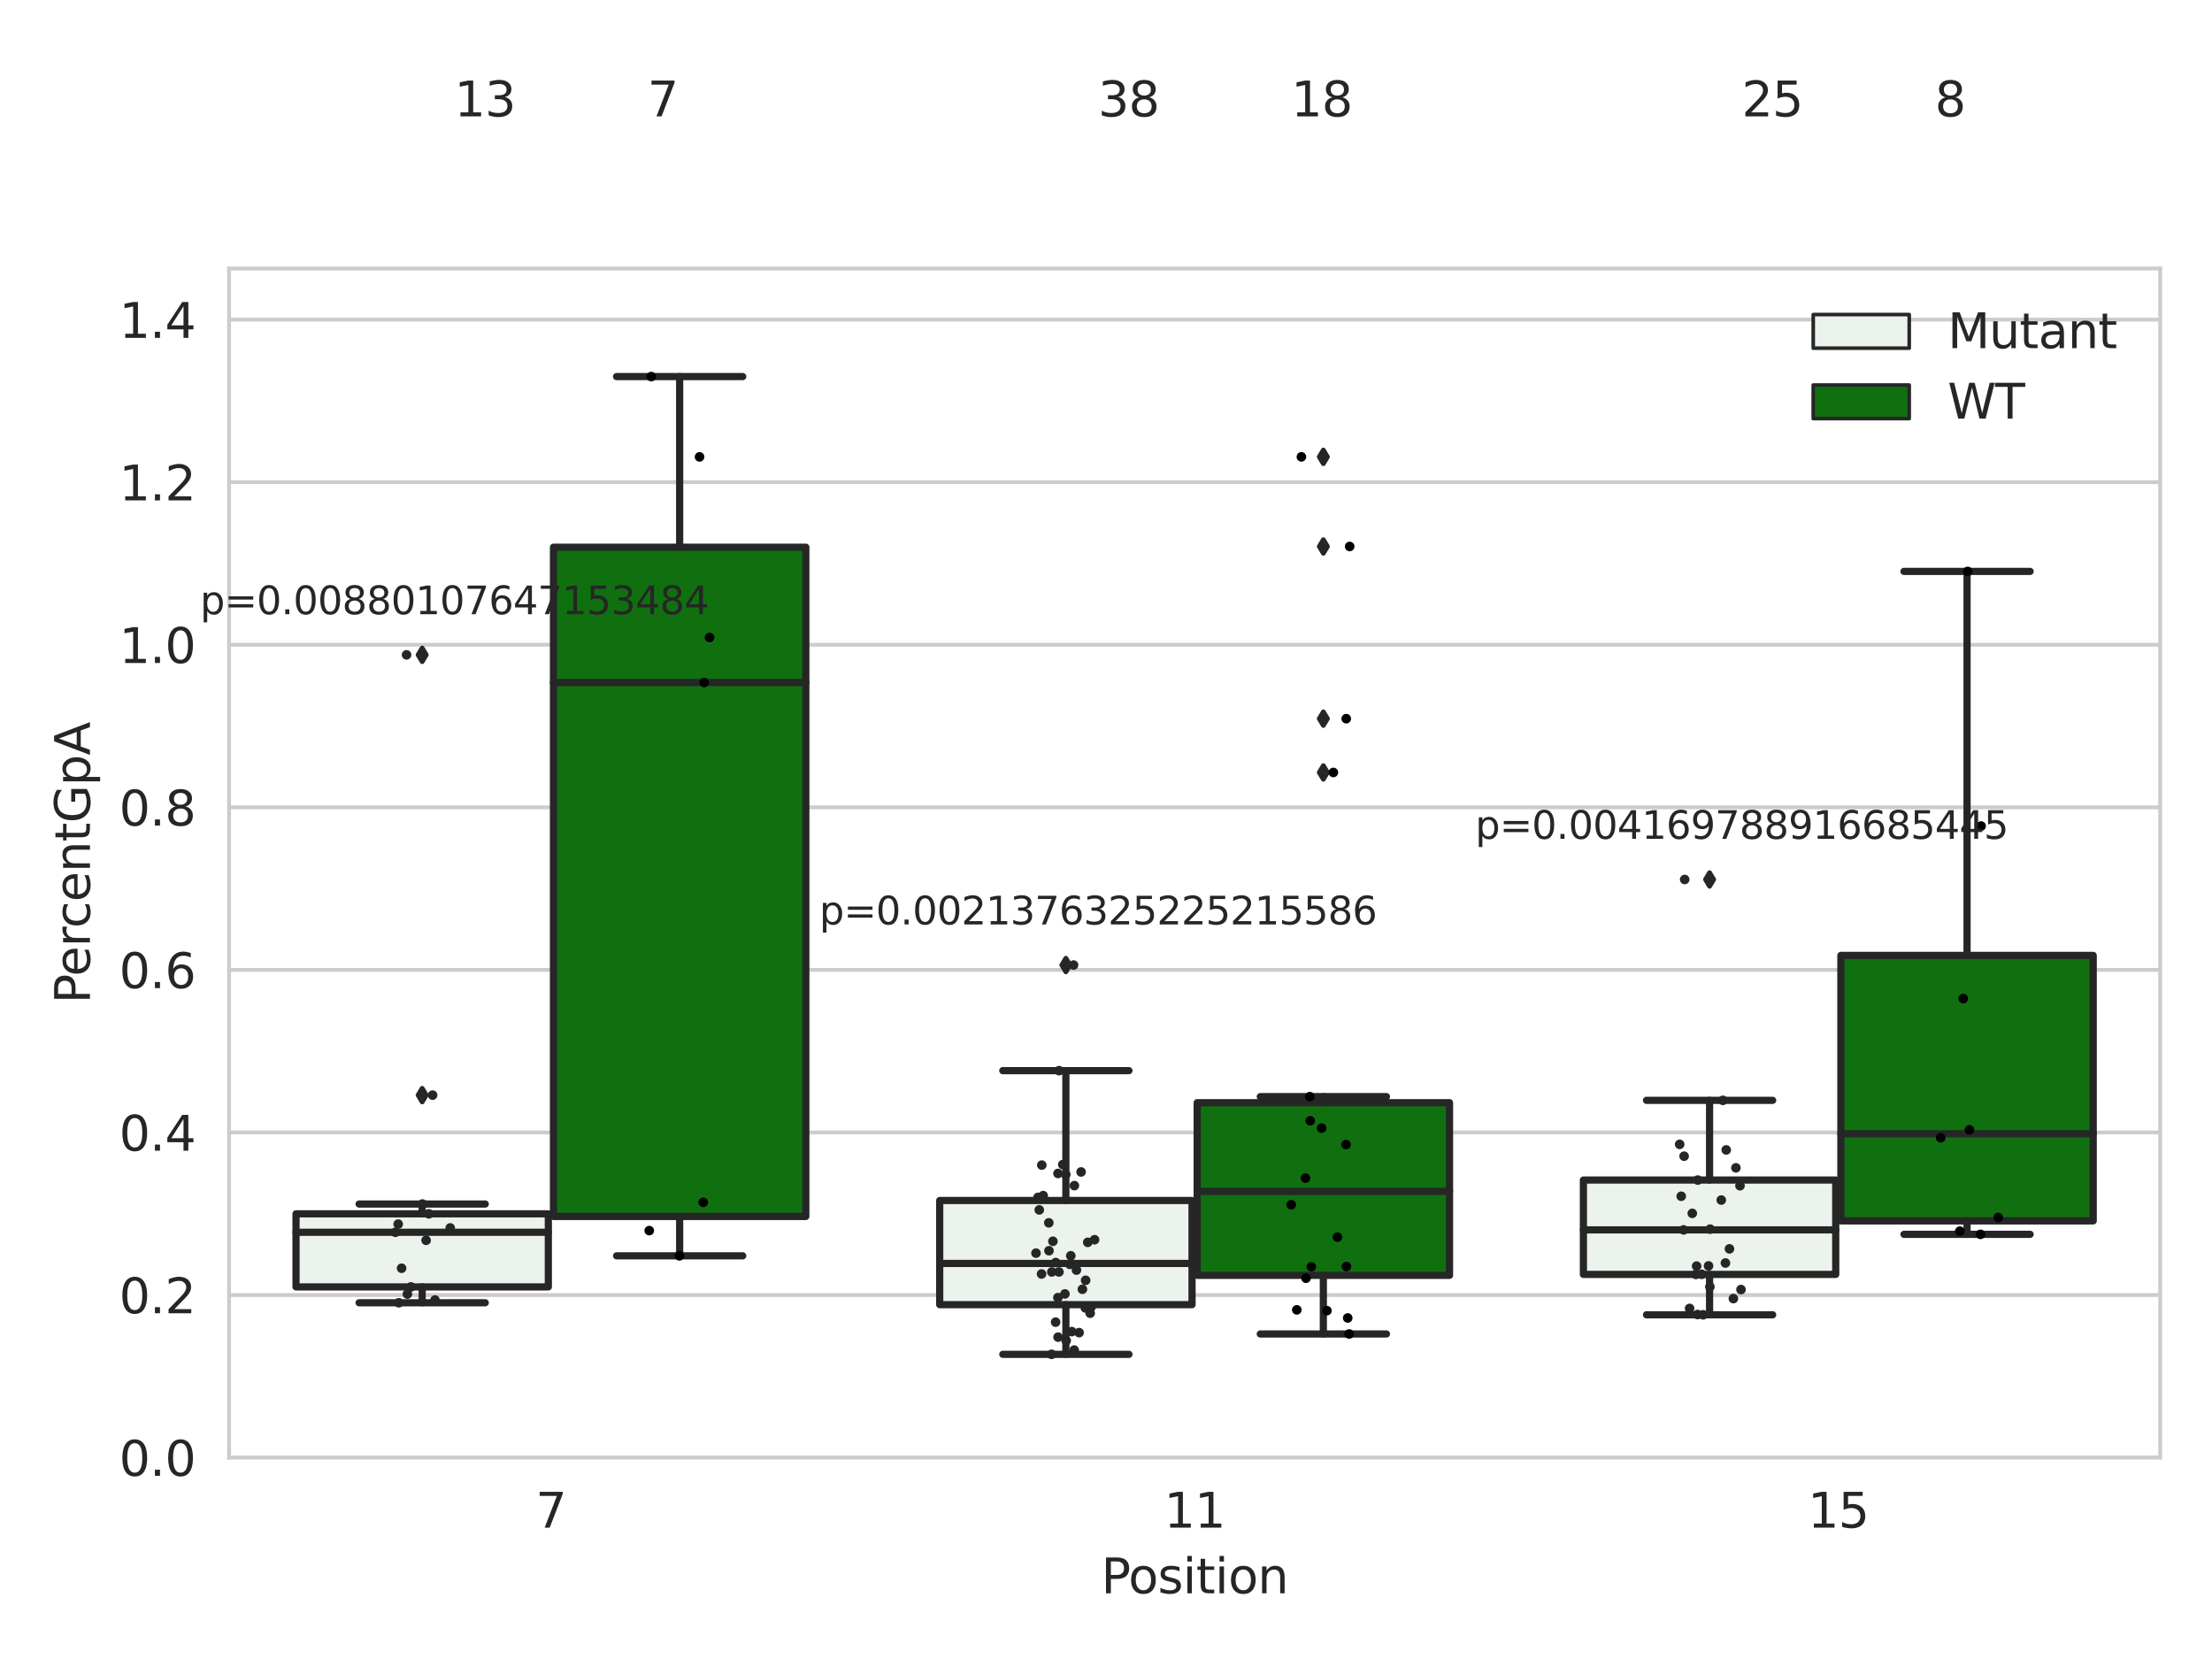 <?xml version="1.0" encoding="utf-8" standalone="no"?>
<!DOCTYPE svg PUBLIC "-//W3C//DTD SVG 1.1//EN"
  "http://www.w3.org/Graphics/SVG/1.1/DTD/svg11.dtd">
<svg xmlns:xlink="http://www.w3.org/1999/xlink" width="460.8pt" height="345.6pt" viewBox="0 0 460.8 345.6" xmlns="http://www.w3.org/2000/svg" version="1.1">
 <defs>
  <style type="text/css">*{stroke-linejoin: round; stroke-linecap: butt}</style>
 </defs>
 <g id="figure_1">
  <g id="patch_1">
   <path d="M 0 345.6 
L 460.8 345.6 
L 460.8 0 
L 0 0 
z
" style="fill: #ffffff"/>
  </g>
  <g id="axes_1">
   <g id="patch_2">
    <path d="M 47.72 303.64 
L 450 303.64 
L 450 55.93 
L 47.72 55.93 
z
" style="fill: #ffffff"/>
   </g>
   <g id="matplotlib.axis_1">
    <g id="xtick_1">
     <g id="text_1">
      <!-- 7 -->
      <g style="fill: #262626" transform="translate(111.585 318.238) scale(0.1 -0.1)">
       <defs>
        <path id="DejaVuSans-37" d="M 525 4666 
L 3525 4666 
L 3525 4397 
L 1831 0 
L 1172 0 
L 2766 4134 
L 525 4134 
L 525 4666 
z
" transform="scale(0.016)"/>
       </defs>
       <use xlink:href="#DejaVuSans-37"/>
      </g>
     </g>
    </g>
    <g id="xtick_2">
     <g id="text_2">
      <!-- 11 -->
      <g style="fill: #262626" transform="translate(242.498 318.238) scale(0.1 -0.1)">
       <defs>
        <path id="DejaVuSans-31" d="M 794 531 
L 1825 531 
L 1825 4091 
L 703 3866 
L 703 4441 
L 1819 4666 
L 2450 4666 
L 2450 531 
L 3481 531 
L 3481 0 
L 794 0 
L 794 531 
z
" transform="scale(0.016)"/>
       </defs>
       <use xlink:href="#DejaVuSans-31"/>
       <use xlink:href="#DejaVuSans-31" x="63.623"/>
      </g>
     </g>
    </g>
    <g id="xtick_3">
     <g id="text_3">
      <!-- 15 -->
      <g style="fill: #262626" transform="translate(376.591 318.238) scale(0.1 -0.1)">
       <defs>
        <path id="DejaVuSans-35" d="M 691 4666 
L 3169 4666 
L 3169 4134 
L 1269 4134 
L 1269 2991 
Q 1406 3038 1543 3061 
Q 1681 3084 1819 3084 
Q 2600 3084 3056 2656 
Q 3513 2228 3513 1497 
Q 3513 744 3044 326 
Q 2575 -91 1722 -91 
Q 1428 -91 1123 -41 
Q 819 9 494 109 
L 494 744 
Q 775 591 1075 516 
Q 1375 441 1709 441 
Q 2250 441 2565 725 
Q 2881 1009 2881 1497 
Q 2881 1984 2565 2268 
Q 2250 2553 1709 2553 
Q 1456 2553 1204 2497 
Q 953 2441 691 2322 
L 691 4666 
z
" transform="scale(0.016)"/>
       </defs>
       <use xlink:href="#DejaVuSans-31"/>
       <use xlink:href="#DejaVuSans-35" x="63.623"/>
      </g>
     </g>
    </g>
    <g id="text_4">
     <!-- Position -->
     <g style="fill: #262626" transform="translate(229.396 331.917) scale(0.1 -0.1)">
      <defs>
       <path id="DejaVuSans-50" d="M 1259 4147 
L 1259 2394 
L 2053 2394 
Q 2494 2394 2734 2622 
Q 2975 2850 2975 3272 
Q 2975 3691 2734 3919 
Q 2494 4147 2053 4147 
L 1259 4147 
z
M 628 4666 
L 2053 4666 
Q 2838 4666 3239 4311 
Q 3641 3956 3641 3272 
Q 3641 2581 3239 2228 
Q 2838 1875 2053 1875 
L 1259 1875 
L 1259 0 
L 628 0 
L 628 4666 
z
" transform="scale(0.016)"/>
       <path id="DejaVuSans-6f" d="M 1959 3097 
Q 1497 3097 1228 2736 
Q 959 2375 959 1747 
Q 959 1119 1226 758 
Q 1494 397 1959 397 
Q 2419 397 2687 759 
Q 2956 1122 2956 1747 
Q 2956 2369 2687 2733 
Q 2419 3097 1959 3097 
z
M 1959 3584 
Q 2709 3584 3137 3096 
Q 3566 2609 3566 1747 
Q 3566 888 3137 398 
Q 2709 -91 1959 -91 
Q 1206 -91 779 398 
Q 353 888 353 1747 
Q 353 2609 779 3096 
Q 1206 3584 1959 3584 
z
" transform="scale(0.016)"/>
       <path id="DejaVuSans-73" d="M 2834 3397 
L 2834 2853 
Q 2591 2978 2328 3040 
Q 2066 3103 1784 3103 
Q 1356 3103 1142 2972 
Q 928 2841 928 2578 
Q 928 2378 1081 2264 
Q 1234 2150 1697 2047 
L 1894 2003 
Q 2506 1872 2764 1633 
Q 3022 1394 3022 966 
Q 3022 478 2636 193 
Q 2250 -91 1575 -91 
Q 1294 -91 989 -36 
Q 684 19 347 128 
L 347 722 
Q 666 556 975 473 
Q 1284 391 1588 391 
Q 1994 391 2212 530 
Q 2431 669 2431 922 
Q 2431 1156 2273 1281 
Q 2116 1406 1581 1522 
L 1381 1569 
Q 847 1681 609 1914 
Q 372 2147 372 2553 
Q 372 3047 722 3315 
Q 1072 3584 1716 3584 
Q 2034 3584 2315 3537 
Q 2597 3491 2834 3397 
z
" transform="scale(0.016)"/>
       <path id="DejaVuSans-69" d="M 603 3500 
L 1178 3500 
L 1178 0 
L 603 0 
L 603 3500 
z
M 603 4863 
L 1178 4863 
L 1178 4134 
L 603 4134 
L 603 4863 
z
" transform="scale(0.016)"/>
       <path id="DejaVuSans-74" d="M 1172 4494 
L 1172 3500 
L 2356 3500 
L 2356 3053 
L 1172 3053 
L 1172 1153 
Q 1172 725 1289 603 
Q 1406 481 1766 481 
L 2356 481 
L 2356 0 
L 1766 0 
Q 1100 0 847 248 
Q 594 497 594 1153 
L 594 3053 
L 172 3053 
L 172 3500 
L 594 3500 
L 594 4494 
L 1172 4494 
z
" transform="scale(0.016)"/>
       <path id="DejaVuSans-6e" d="M 3513 2113 
L 3513 0 
L 2938 0 
L 2938 2094 
Q 2938 2591 2744 2837 
Q 2550 3084 2163 3084 
Q 1697 3084 1428 2787 
Q 1159 2491 1159 1978 
L 1159 0 
L 581 0 
L 581 3500 
L 1159 3500 
L 1159 2956 
Q 1366 3272 1645 3428 
Q 1925 3584 2291 3584 
Q 2894 3584 3203 3211 
Q 3513 2838 3513 2113 
z
" transform="scale(0.016)"/>
      </defs>
      <use xlink:href="#DejaVuSans-50"/>
      <use xlink:href="#DejaVuSans-6f" x="56.678"/>
      <use xlink:href="#DejaVuSans-73" x="117.859"/>
      <use xlink:href="#DejaVuSans-69" x="169.959"/>
      <use xlink:href="#DejaVuSans-74" x="197.742"/>
      <use xlink:href="#DejaVuSans-69" x="236.951"/>
      <use xlink:href="#DejaVuSans-6f" x="264.734"/>
      <use xlink:href="#DejaVuSans-6e" x="325.916"/>
     </g>
    </g>
   </g>
   <g id="matplotlib.axis_2">
    <g id="ytick_1">
     <g id="line2d_1">
      <path d="M 47.72 303.64 
L 450 303.64 
" clip-path="url(#p7c143e54d7)" style="fill: none; stroke: #cccccc; stroke-width: 0.8; stroke-linecap: round"/>
     </g>
     <g id="text_5">
      <!-- 0.0 -->
      <g style="fill: #262626" transform="translate(24.817 307.439) scale(0.1 -0.1)">
       <defs>
        <path id="DejaVuSans-30" d="M 2034 4250 
Q 1547 4250 1301 3770 
Q 1056 3291 1056 2328 
Q 1056 1369 1301 889 
Q 1547 409 2034 409 
Q 2525 409 2770 889 
Q 3016 1369 3016 2328 
Q 3016 3291 2770 3770 
Q 2525 4250 2034 4250 
z
M 2034 4750 
Q 2819 4750 3233 4129 
Q 3647 3509 3647 2328 
Q 3647 1150 3233 529 
Q 2819 -91 2034 -91 
Q 1250 -91 836 529 
Q 422 1150 422 2328 
Q 422 3509 836 4129 
Q 1250 4750 2034 4750 
z
" transform="scale(0.016)"/>
        <path id="DejaVuSans-2e" d="M 684 794 
L 1344 794 
L 1344 0 
L 684 0 
L 684 794 
z
" transform="scale(0.016)"/>
       </defs>
       <use xlink:href="#DejaVuSans-30"/>
       <use xlink:href="#DejaVuSans-2e" x="63.623"/>
       <use xlink:href="#DejaVuSans-30" x="95.41"/>
      </g>
     </g>
    </g>
    <g id="ytick_2">
     <g id="line2d_2">
      <path d="M 47.72 269.774 
L 450 269.774 
" clip-path="url(#p7c143e54d7)" style="fill: none; stroke: #cccccc; stroke-width: 0.8; stroke-linecap: round"/>
     </g>
     <g id="text_6">
      <!-- 0.2 -->
      <g style="fill: #262626" transform="translate(24.817 273.574) scale(0.1 -0.1)">
       <defs>
        <path id="DejaVuSans-32" d="M 1228 531 
L 3431 531 
L 3431 0 
L 469 0 
L 469 531 
Q 828 903 1448 1529 
Q 2069 2156 2228 2338 
Q 2531 2678 2651 2914 
Q 2772 3150 2772 3378 
Q 2772 3750 2511 3984 
Q 2250 4219 1831 4219 
Q 1534 4219 1204 4116 
Q 875 4013 500 3803 
L 500 4441 
Q 881 4594 1212 4672 
Q 1544 4750 1819 4750 
Q 2544 4750 2975 4387 
Q 3406 4025 3406 3419 
Q 3406 3131 3298 2873 
Q 3191 2616 2906 2266 
Q 2828 2175 2409 1742 
Q 1991 1309 1228 531 
z
" transform="scale(0.016)"/>
       </defs>
       <use xlink:href="#DejaVuSans-30"/>
       <use xlink:href="#DejaVuSans-2e" x="63.623"/>
       <use xlink:href="#DejaVuSans-32" x="95.41"/>
      </g>
     </g>
    </g>
    <g id="ytick_3">
     <g id="line2d_3">
      <path d="M 47.72 235.909 
L 450 235.909 
" clip-path="url(#p7c143e54d7)" style="fill: none; stroke: #cccccc; stroke-width: 0.8; stroke-linecap: round"/>
     </g>
     <g id="text_7">
      <!-- 0.4 -->
      <g style="fill: #262626" transform="translate(24.817 239.708) scale(0.1 -0.1)">
       <defs>
        <path id="DejaVuSans-34" d="M 2419 4116 
L 825 1625 
L 2419 1625 
L 2419 4116 
z
M 2253 4666 
L 3047 4666 
L 3047 1625 
L 3713 1625 
L 3713 1100 
L 3047 1100 
L 3047 0 
L 2419 0 
L 2419 1100 
L 313 1100 
L 313 1709 
L 2253 4666 
z
" transform="scale(0.016)"/>
       </defs>
       <use xlink:href="#DejaVuSans-30"/>
       <use xlink:href="#DejaVuSans-2e" x="63.623"/>
       <use xlink:href="#DejaVuSans-34" x="95.41"/>
      </g>
     </g>
    </g>
    <g id="ytick_4">
     <g id="line2d_4">
      <path d="M 47.72 202.043 
L 450 202.043 
" clip-path="url(#p7c143e54d7)" style="fill: none; stroke: #cccccc; stroke-width: 0.8; stroke-linecap: round"/>
     </g>
     <g id="text_8">
      <!-- 0.6 -->
      <g style="fill: #262626" transform="translate(24.817 205.842) scale(0.1 -0.1)">
       <defs>
        <path id="DejaVuSans-36" d="M 2113 2584 
Q 1688 2584 1439 2293 
Q 1191 2003 1191 1497 
Q 1191 994 1439 701 
Q 1688 409 2113 409 
Q 2538 409 2786 701 
Q 3034 994 3034 1497 
Q 3034 2003 2786 2293 
Q 2538 2584 2113 2584 
z
M 3366 4563 
L 3366 3988 
Q 3128 4100 2886 4159 
Q 2644 4219 2406 4219 
Q 1781 4219 1451 3797 
Q 1122 3375 1075 2522 
Q 1259 2794 1537 2939 
Q 1816 3084 2150 3084 
Q 2853 3084 3261 2657 
Q 3669 2231 3669 1497 
Q 3669 778 3244 343 
Q 2819 -91 2113 -91 
Q 1303 -91 875 529 
Q 447 1150 447 2328 
Q 447 3434 972 4092 
Q 1497 4750 2381 4750 
Q 2619 4750 2861 4703 
Q 3103 4656 3366 4563 
z
" transform="scale(0.016)"/>
       </defs>
       <use xlink:href="#DejaVuSans-30"/>
       <use xlink:href="#DejaVuSans-2e" x="63.623"/>
       <use xlink:href="#DejaVuSans-36" x="95.41"/>
      </g>
     </g>
    </g>
    <g id="ytick_5">
     <g id="line2d_5">
      <path d="M 47.72 168.177 
L 450 168.177 
" clip-path="url(#p7c143e54d7)" style="fill: none; stroke: #cccccc; stroke-width: 0.8; stroke-linecap: round"/>
     </g>
     <g id="text_9">
      <!-- 0.8 -->
      <g style="fill: #262626" transform="translate(24.817 171.977) scale(0.1 -0.1)">
       <defs>
        <path id="DejaVuSans-38" d="M 2034 2216 
Q 1584 2216 1326 1975 
Q 1069 1734 1069 1313 
Q 1069 891 1326 650 
Q 1584 409 2034 409 
Q 2484 409 2743 651 
Q 3003 894 3003 1313 
Q 3003 1734 2745 1975 
Q 2488 2216 2034 2216 
z
M 1403 2484 
Q 997 2584 770 2862 
Q 544 3141 544 3541 
Q 544 4100 942 4425 
Q 1341 4750 2034 4750 
Q 2731 4750 3128 4425 
Q 3525 4100 3525 3541 
Q 3525 3141 3298 2862 
Q 3072 2584 2669 2484 
Q 3125 2378 3379 2068 
Q 3634 1759 3634 1313 
Q 3634 634 3220 271 
Q 2806 -91 2034 -91 
Q 1263 -91 848 271 
Q 434 634 434 1313 
Q 434 1759 690 2068 
Q 947 2378 1403 2484 
z
M 1172 3481 
Q 1172 3119 1398 2916 
Q 1625 2713 2034 2713 
Q 2441 2713 2670 2916 
Q 2900 3119 2900 3481 
Q 2900 3844 2670 4047 
Q 2441 4250 2034 4250 
Q 1625 4250 1398 4047 
Q 1172 3844 1172 3481 
z
" transform="scale(0.016)"/>
       </defs>
       <use xlink:href="#DejaVuSans-30"/>
       <use xlink:href="#DejaVuSans-2e" x="63.623"/>
       <use xlink:href="#DejaVuSans-38" x="95.41"/>
      </g>
     </g>
    </g>
    <g id="ytick_6">
     <g id="line2d_6">
      <path d="M 47.72 134.312 
L 450 134.312 
" clip-path="url(#p7c143e54d7)" style="fill: none; stroke: #cccccc; stroke-width: 0.8; stroke-linecap: round"/>
     </g>
     <g id="text_10">
      <!-- 1.0 -->
      <g style="fill: #262626" transform="translate(24.817 138.111) scale(0.1 -0.1)">
       <use xlink:href="#DejaVuSans-31"/>
       <use xlink:href="#DejaVuSans-2e" x="63.623"/>
       <use xlink:href="#DejaVuSans-30" x="95.41"/>
      </g>
     </g>
    </g>
    <g id="ytick_7">
     <g id="line2d_7">
      <path d="M 47.72 100.446 
L 450 100.446 
" clip-path="url(#p7c143e54d7)" style="fill: none; stroke: #cccccc; stroke-width: 0.8; stroke-linecap: round"/>
     </g>
     <g id="text_11">
      <!-- 1.2 -->
      <g style="fill: #262626" transform="translate(24.817 104.245) scale(0.1 -0.1)">
       <use xlink:href="#DejaVuSans-31"/>
       <use xlink:href="#DejaVuSans-2e" x="63.623"/>
       <use xlink:href="#DejaVuSans-32" x="95.41"/>
      </g>
     </g>
    </g>
    <g id="ytick_8">
     <g id="line2d_8">
      <path d="M 47.72 66.58 
L 450 66.58 
" clip-path="url(#p7c143e54d7)" style="fill: none; stroke: #cccccc; stroke-width: 0.8; stroke-linecap: round"/>
     </g>
     <g id="text_12">
      <!-- 1.4 -->
      <g style="fill: #262626" transform="translate(24.817 70.38) scale(0.1 -0.1)">
       <use xlink:href="#DejaVuSans-31"/>
       <use xlink:href="#DejaVuSans-2e" x="63.623"/>
       <use xlink:href="#DejaVuSans-34" x="95.41"/>
      </g>
     </g>
    </g>
    <g id="text_13">
     <!-- PercentGpA -->
     <g style="fill: #262626" transform="translate(18.737 209.062) rotate(-90) scale(0.1 -0.1)">
      <defs>
       <path id="DejaVuSans-65" d="M 3597 1894 
L 3597 1613 
L 953 1613 
Q 991 1019 1311 708 
Q 1631 397 2203 397 
Q 2534 397 2845 478 
Q 3156 559 3463 722 
L 3463 178 
Q 3153 47 2828 -22 
Q 2503 -91 2169 -91 
Q 1331 -91 842 396 
Q 353 884 353 1716 
Q 353 2575 817 3079 
Q 1281 3584 2069 3584 
Q 2775 3584 3186 3129 
Q 3597 2675 3597 1894 
z
M 3022 2063 
Q 3016 2534 2758 2815 
Q 2500 3097 2075 3097 
Q 1594 3097 1305 2825 
Q 1016 2553 972 2059 
L 3022 2063 
z
" transform="scale(0.016)"/>
       <path id="DejaVuSans-72" d="M 2631 2963 
Q 2534 3019 2420 3045 
Q 2306 3072 2169 3072 
Q 1681 3072 1420 2755 
Q 1159 2438 1159 1844 
L 1159 0 
L 581 0 
L 581 3500 
L 1159 3500 
L 1159 2956 
Q 1341 3275 1631 3429 
Q 1922 3584 2338 3584 
Q 2397 3584 2469 3576 
Q 2541 3569 2628 3553 
L 2631 2963 
z
" transform="scale(0.016)"/>
       <path id="DejaVuSans-63" d="M 3122 3366 
L 3122 2828 
Q 2878 2963 2633 3030 
Q 2388 3097 2138 3097 
Q 1578 3097 1268 2742 
Q 959 2388 959 1747 
Q 959 1106 1268 751 
Q 1578 397 2138 397 
Q 2388 397 2633 464 
Q 2878 531 3122 666 
L 3122 134 
Q 2881 22 2623 -34 
Q 2366 -91 2075 -91 
Q 1284 -91 818 406 
Q 353 903 353 1747 
Q 353 2603 823 3093 
Q 1294 3584 2113 3584 
Q 2378 3584 2631 3529 
Q 2884 3475 3122 3366 
z
" transform="scale(0.016)"/>
       <path id="DejaVuSans-47" d="M 3809 666 
L 3809 1919 
L 2778 1919 
L 2778 2438 
L 4434 2438 
L 4434 434 
Q 4069 175 3628 42 
Q 3188 -91 2688 -91 
Q 1594 -91 976 548 
Q 359 1188 359 2328 
Q 359 3472 976 4111 
Q 1594 4750 2688 4750 
Q 3144 4750 3555 4637 
Q 3966 4525 4313 4306 
L 4313 3634 
Q 3963 3931 3569 4081 
Q 3175 4231 2741 4231 
Q 1884 4231 1454 3753 
Q 1025 3275 1025 2328 
Q 1025 1384 1454 906 
Q 1884 428 2741 428 
Q 3075 428 3337 486 
Q 3600 544 3809 666 
z
" transform="scale(0.016)"/>
       <path id="DejaVuSans-70" d="M 1159 525 
L 1159 -1331 
L 581 -1331 
L 581 3500 
L 1159 3500 
L 1159 2969 
Q 1341 3281 1617 3432 
Q 1894 3584 2278 3584 
Q 2916 3584 3314 3078 
Q 3713 2572 3713 1747 
Q 3713 922 3314 415 
Q 2916 -91 2278 -91 
Q 1894 -91 1617 61 
Q 1341 213 1159 525 
z
M 3116 1747 
Q 3116 2381 2855 2742 
Q 2594 3103 2138 3103 
Q 1681 3103 1420 2742 
Q 1159 2381 1159 1747 
Q 1159 1113 1420 752 
Q 1681 391 2138 391 
Q 2594 391 2855 752 
Q 3116 1113 3116 1747 
z
" transform="scale(0.016)"/>
       <path id="DejaVuSans-41" d="M 2188 4044 
L 1331 1722 
L 3047 1722 
L 2188 4044 
z
M 1831 4666 
L 2547 4666 
L 4325 0 
L 3669 0 
L 3244 1197 
L 1141 1197 
L 716 0 
L 50 0 
L 1831 4666 
z
" transform="scale(0.016)"/>
      </defs>
      <use xlink:href="#DejaVuSans-50"/>
      <use xlink:href="#DejaVuSans-65" x="56.678"/>
      <use xlink:href="#DejaVuSans-72" x="118.201"/>
      <use xlink:href="#DejaVuSans-63" x="157.064"/>
      <use xlink:href="#DejaVuSans-65" x="212.045"/>
      <use xlink:href="#DejaVuSans-6e" x="273.568"/>
      <use xlink:href="#DejaVuSans-74" x="336.947"/>
      <use xlink:href="#DejaVuSans-47" x="376.156"/>
      <use xlink:href="#DejaVuSans-70" x="453.646"/>
      <use xlink:href="#DejaVuSans-41" x="517.123"/>
     </g>
    </g>
   </g>
   <g id="patch_3">
    <path d="M 61.666 268.084 
L 114.23 268.084 
L 114.23 252.865 
L 61.666 252.865 
L 61.666 268.084 
z
" clip-path="url(#p7c143e54d7)" style="fill: #ecf2ec; stroke: #262626; stroke-width: 1.5; stroke-linejoin: miter"/>
   </g>
   <g id="patch_4">
    <path d="M 115.303 253.41 
L 167.868 253.41 
L 167.868 113.992 
L 115.303 113.992 
L 115.303 253.41 
z
" clip-path="url(#p7c143e54d7)" style="fill: #107010; stroke: #262626; stroke-width: 1.5; stroke-linejoin: miter"/>
   </g>
   <g id="patch_5">
    <path d="M 195.759 271.787 
L 248.324 271.787 
L 248.324 250.087 
L 195.759 250.087 
L 195.759 271.787 
z
" clip-path="url(#p7c143e54d7)" style="fill: #ecf2ec; stroke: #262626; stroke-width: 1.5; stroke-linejoin: miter"/>
   </g>
   <g id="patch_6">
    <path d="M 249.396 265.677 
L 301.961 265.677 
L 301.961 229.708 
L 249.396 229.708 
L 249.396 265.677 
z
" clip-path="url(#p7c143e54d7)" style="fill: #107010; stroke: #262626; stroke-width: 1.5; stroke-linejoin: miter"/>
   </g>
   <g id="patch_7">
    <path d="M 329.852 265.484 
L 382.417 265.484 
L 382.417 245.827 
L 329.852 245.827 
L 329.852 265.484 
z
" clip-path="url(#p7c143e54d7)" style="fill: #ecf2ec; stroke: #262626; stroke-width: 1.5; stroke-linejoin: miter"/>
   </g>
   <g id="patch_8">
    <path d="M 383.49 254.331 
L 436.054 254.331 
L 436.054 199.027 
L 383.49 199.027 
L 383.49 254.331 
z
" clip-path="url(#p7c143e54d7)" style="fill: #107010; stroke: #262626; stroke-width: 1.5; stroke-linejoin: miter"/>
   </g>
   <g id="patch_9">
    <path d="M 114.767 303.64 
L 114.767 303.64 
L 114.767 303.64 
L 114.767 303.64 
z
" clip-path="url(#p7c143e54d7)" style="fill: #ecf2ec; stroke: #262626; stroke-width: 0.75; stroke-linejoin: miter"/>
   </g>
   <g id="patch_10">
    <path d="M 114.767 303.64 
L 114.767 303.64 
L 114.767 303.64 
L 114.767 303.64 
z
" clip-path="url(#p7c143e54d7)" style="fill: #107010; stroke: #262626; stroke-width: 0.75; stroke-linejoin: miter"/>
   </g>
   <g id="PathCollection_1"/>
   <g id="PathCollection_2"/>
   <g id="line2d_9">
    <path d="M 87.948 268.084 
L 87.948 271.39 
" clip-path="url(#p7c143e54d7)" style="fill: none; stroke: #262626; stroke-width: 1.5; stroke-linecap: round"/>
   </g>
   <g id="line2d_10">
    <path d="M 87.948 252.865 
L 87.948 250.822 
" clip-path="url(#p7c143e54d7)" style="fill: none; stroke: #262626; stroke-width: 1.5; stroke-linecap: round"/>
   </g>
   <g id="line2d_11">
    <path d="M 74.807 271.39 
L 101.089 271.39 
" clip-path="url(#p7c143e54d7)" style="fill: none; stroke: #262626; stroke-width: 1.5; stroke-linecap: round"/>
   </g>
   <g id="line2d_12">
    <path d="M 74.807 250.822 
L 101.089 250.822 
" clip-path="url(#p7c143e54d7)" style="fill: none; stroke: #262626; stroke-width: 1.5; stroke-linecap: round"/>
   </g>
   <g id="line2d_13">
    <defs>
     <path id="mb0cede0cef" d="M -0 1.414 
L 0.849 0 
L 0 -1.414 
L -0.849 -0 
z
" style="stroke: #262626; stroke-linejoin: miter"/>
    </defs>
    <g clip-path="url(#p7c143e54d7)">
     <use xlink:href="#mb0cede0cef" x="87.948" y="136.416" style="fill: #262626; stroke: #262626; stroke-linejoin: miter"/>
     <use xlink:href="#mb0cede0cef" x="87.948" y="228.133" style="fill: #262626; stroke: #262626; stroke-linejoin: miter"/>
    </g>
   </g>
   <g id="line2d_14">
    <path d="M 141.585 253.41 
L 141.585 261.612 
" clip-path="url(#p7c143e54d7)" style="fill: none; stroke: #262626; stroke-width: 1.5; stroke-linecap: round"/>
   </g>
   <g id="line2d_15">
    <path d="M 141.585 113.992 
L 141.585 78.449 
" clip-path="url(#p7c143e54d7)" style="fill: none; stroke: #262626; stroke-width: 1.5; stroke-linecap: round"/>
   </g>
   <g id="line2d_16">
    <path d="M 128.444 261.612 
L 154.726 261.612 
" clip-path="url(#p7c143e54d7)" style="fill: none; stroke: #262626; stroke-width: 1.5; stroke-linecap: round"/>
   </g>
   <g id="line2d_17">
    <path d="M 128.444 78.449 
L 154.726 78.449 
" clip-path="url(#p7c143e54d7)" style="fill: none; stroke: #262626; stroke-width: 1.5; stroke-linecap: round"/>
   </g>
   <g id="line2d_18"/>
   <g id="line2d_19">
    <path d="M 222.041 271.787 
L 222.041 282.131 
" clip-path="url(#p7c143e54d7)" style="fill: none; stroke: #262626; stroke-width: 1.5; stroke-linecap: round"/>
   </g>
   <g id="line2d_20">
    <path d="M 222.041 250.087 
L 222.041 223.036 
" clip-path="url(#p7c143e54d7)" style="fill: none; stroke: #262626; stroke-width: 1.5; stroke-linecap: round"/>
   </g>
   <g id="line2d_21">
    <path d="M 208.9 282.131 
L 235.182 282.131 
" clip-path="url(#p7c143e54d7)" style="fill: none; stroke: #262626; stroke-width: 1.5; stroke-linecap: round"/>
   </g>
   <g id="line2d_22">
    <path d="M 208.9 223.036 
L 235.182 223.036 
" clip-path="url(#p7c143e54d7)" style="fill: none; stroke: #262626; stroke-width: 1.5; stroke-linecap: round"/>
   </g>
   <g id="line2d_23">
    <g clip-path="url(#p7c143e54d7)">
     <use xlink:href="#mb0cede0cef" x="222.041" y="201.038" style="fill: #262626; stroke: #262626; stroke-linejoin: miter"/>
    </g>
   </g>
   <g id="line2d_24">
    <path d="M 275.679 265.677 
L 275.679 277.892 
" clip-path="url(#p7c143e54d7)" style="fill: none; stroke: #262626; stroke-width: 1.5; stroke-linecap: round"/>
   </g>
   <g id="line2d_25">
    <path d="M 275.679 229.708 
L 275.679 228.451 
" clip-path="url(#p7c143e54d7)" style="fill: none; stroke: #262626; stroke-width: 1.5; stroke-linecap: round"/>
   </g>
   <g id="line2d_26">
    <path d="M 262.538 277.892 
L 288.82 277.892 
" clip-path="url(#p7c143e54d7)" style="fill: none; stroke: #262626; stroke-width: 1.5; stroke-linecap: round"/>
   </g>
   <g id="line2d_27">
    <path d="M 262.538 228.451 
L 288.82 228.451 
" clip-path="url(#p7c143e54d7)" style="fill: none; stroke: #262626; stroke-width: 1.5; stroke-linecap: round"/>
   </g>
   <g id="line2d_28">
    <g clip-path="url(#p7c143e54d7)">
     <use xlink:href="#mb0cede0cef" x="275.679" y="160.916" style="fill: #262626; stroke: #262626; stroke-linejoin: miter"/>
     <use xlink:href="#mb0cede0cef" x="275.679" y="149.71" style="fill: #262626; stroke: #262626; stroke-linejoin: miter"/>
     <use xlink:href="#mb0cede0cef" x="275.679" y="113.843" style="fill: #262626; stroke: #262626; stroke-linejoin: miter"/>
     <use xlink:href="#mb0cede0cef" x="275.679" y="95.17" style="fill: #262626; stroke: #262626; stroke-linejoin: miter"/>
    </g>
   </g>
   <g id="line2d_29">
    <path d="M 356.135 265.484 
L 356.135 273.895 
" clip-path="url(#p7c143e54d7)" style="fill: none; stroke: #262626; stroke-width: 1.5; stroke-linecap: round"/>
   </g>
   <g id="line2d_30">
    <path d="M 356.135 245.827 
L 356.135 229.222 
" clip-path="url(#p7c143e54d7)" style="fill: none; stroke: #262626; stroke-width: 1.5; stroke-linecap: round"/>
   </g>
   <g id="line2d_31">
    <path d="M 342.994 273.895 
L 369.276 273.895 
" clip-path="url(#p7c143e54d7)" style="fill: none; stroke: #262626; stroke-width: 1.5; stroke-linecap: round"/>
   </g>
   <g id="line2d_32">
    <path d="M 342.994 229.222 
L 369.276 229.222 
" clip-path="url(#p7c143e54d7)" style="fill: none; stroke: #262626; stroke-width: 1.5; stroke-linecap: round"/>
   </g>
   <g id="line2d_33">
    <g clip-path="url(#p7c143e54d7)">
     <use xlink:href="#mb0cede0cef" x="356.135" y="183.214" style="fill: #262626; stroke: #262626; stroke-linejoin: miter"/>
    </g>
   </g>
   <g id="line2d_34">
    <path d="M 409.772 254.331 
L 409.772 257.132 
" clip-path="url(#p7c143e54d7)" style="fill: none; stroke: #262626; stroke-width: 1.5; stroke-linecap: round"/>
   </g>
   <g id="line2d_35">
    <path d="M 409.772 199.027 
L 409.772 119.035 
" clip-path="url(#p7c143e54d7)" style="fill: none; stroke: #262626; stroke-width: 1.5; stroke-linecap: round"/>
   </g>
   <g id="line2d_36">
    <path d="M 396.631 257.132 
L 422.913 257.132 
" clip-path="url(#p7c143e54d7)" style="fill: none; stroke: #262626; stroke-width: 1.5; stroke-linecap: round"/>
   </g>
   <g id="line2d_37">
    <path d="M 396.631 119.035 
L 422.913 119.035 
" clip-path="url(#p7c143e54d7)" style="fill: none; stroke: #262626; stroke-width: 1.5; stroke-linecap: round"/>
   </g>
   <g id="line2d_38"/>
   <g id="line2d_39">
    <path d="M 61.666 256.707 
L 114.23 256.707 
" clip-path="url(#p7c143e54d7)" style="fill: none; stroke: #262626; stroke-width: 1.5; stroke-linecap: round"/>
   </g>
   <g id="line2d_40">
    <path d="M 115.303 142.185 
L 167.868 142.185 
" clip-path="url(#p7c143e54d7)" style="fill: none; stroke: #262626; stroke-width: 1.5; stroke-linecap: round"/>
   </g>
   <g id="line2d_41">
    <path d="M 195.759 263.202 
L 248.324 263.202 
" clip-path="url(#p7c143e54d7)" style="fill: none; stroke: #262626; stroke-width: 1.5; stroke-linecap: round"/>
   </g>
   <g id="line2d_42">
    <path d="M 249.396 248.191 
L 301.961 248.191 
" clip-path="url(#p7c143e54d7)" style="fill: none; stroke: #262626; stroke-width: 1.5; stroke-linecap: round"/>
   </g>
   <g id="line2d_43">
    <path d="M 329.852 256.209 
L 382.417 256.209 
" clip-path="url(#p7c143e54d7)" style="fill: none; stroke: #262626; stroke-width: 1.5; stroke-linecap: round"/>
   </g>
   <g id="line2d_44">
    <path d="M 383.49 236.188 
L 436.054 236.188 
" clip-path="url(#p7c143e54d7)" style="fill: none; stroke: #262626; stroke-width: 1.5; stroke-linecap: round"/>
   </g>
   <g id="patch_11">
    <path d="M 47.72 303.64 
L 47.72 55.93 
" style="fill: none; stroke: #cccccc; stroke-width: 0.8; stroke-linejoin: miter; stroke-linecap: square"/>
   </g>
   <g id="patch_12">
    <path d="M 450 303.64 
L 450 55.93 
" style="fill: none; stroke: #cccccc; stroke-width: 0.8; stroke-linejoin: miter; stroke-linecap: square"/>
   </g>
   <g id="patch_13">
    <path d="M 47.72 303.64 
L 450 303.64 
" style="fill: none; stroke: #cccccc; stroke-width: 0.8; stroke-linejoin: miter; stroke-linecap: square"/>
   </g>
   <g id="patch_14">
    <path d="M 47.72 55.93 
L 450 55.93 
" style="fill: none; stroke: #cccccc; stroke-width: 0.8; stroke-linejoin: miter; stroke-linecap: square"/>
   </g>
   <g id="PathCollection_3">
    <defs>
     <path id="C0_0_c3401173b4" d="M 0 1 
C 0.265 1 0.52 0.895 0.707 0.707 
C 0.895 0.52 1 0.265 1 -0 
C 1 -0.265 0.895 -0.52 0.707 -0.707 
C 0.52 -0.895 0.265 -1 0 -1 
C -0.265 -1 -0.52 -0.895 -0.707 -0.707 
C -0.895 -0.52 -1 -0.265 -1 0 
C -1 0.265 -0.895 0.52 -0.707 0.707 
C -0.52 0.895 -0.265 1 0 1 
z
"/>
    </defs>
    <g clip-path="url(#p7c143e54d7)">
     <use xlink:href="#C0_0_c3401173b4" x="82.381" y="256.707" style="fill: #262626"/>
    </g>
    <g clip-path="url(#p7c143e54d7)">
     <use xlink:href="#C0_0_c3401173b4" x="84.868" y="269.579" style="fill: #262626"/>
    </g>
    <g clip-path="url(#p7c143e54d7)">
     <use xlink:href="#C0_0_c3401173b4" x="83.083" y="271.39" style="fill: #262626"/>
    </g>
    <g clip-path="url(#p7c143e54d7)">
     <use xlink:href="#C0_0_c3401173b4" x="82.951" y="255.005" style="fill: #262626"/>
    </g>
    <g clip-path="url(#p7c143e54d7)">
     <use xlink:href="#C0_0_c3401173b4" x="88.765" y="258.375" style="fill: #262626"/>
    </g>
    <g clip-path="url(#p7c143e54d7)">
     <use xlink:href="#C0_0_c3401173b4" x="88.002" y="250.822" style="fill: #262626"/>
    </g>
    <g clip-path="url(#p7c143e54d7)">
     <use xlink:href="#C0_0_c3401173b4" x="84.692" y="136.416" style="fill: #262626"/>
    </g>
    <g clip-path="url(#p7c143e54d7)">
     <use xlink:href="#C0_0_c3401173b4" x="90.118" y="228.133" style="fill: #262626"/>
    </g>
    <g clip-path="url(#p7c143e54d7)">
     <use xlink:href="#C0_0_c3401173b4" x="90.614" y="270.815" style="fill: #262626"/>
    </g>
    <g clip-path="url(#p7c143e54d7)">
     <use xlink:href="#C0_0_c3401173b4" x="93.791" y="255.797" style="fill: #262626"/>
    </g>
    <g clip-path="url(#p7c143e54d7)">
     <use xlink:href="#C0_0_c3401173b4" x="85.598" y="268.084" style="fill: #262626"/>
    </g>
    <g clip-path="url(#p7c143e54d7)">
     <use xlink:href="#C0_0_c3401173b4" x="89.334" y="252.865" style="fill: #262626"/>
    </g>
    <g clip-path="url(#p7c143e54d7)">
     <use xlink:href="#C0_0_c3401173b4" x="83.662" y="264.198" style="fill: #262626"/>
    </g>
   </g>
   <g id="PathCollection_4">
    <defs>
     <path id="C1_0_ed069d6d63" d="M 0 1 
C 0.265 1 0.52 0.895 0.707 0.707 
C 0.895 0.52 1 0.265 1 -0 
C 1 -0.265 0.895 -0.52 0.707 -0.707 
C 0.52 -0.895 0.265 -1 0 -1 
C -0.265 -1 -0.52 -0.895 -0.707 -0.707 
C -0.895 -0.52 -1 -0.265 -1 0 
C -1 0.265 -0.895 0.52 -0.707 0.707 
C -0.52 0.895 -0.265 1 0 1 
z
"/>
    </defs>
    <g clip-path="url(#p7c143e54d7)">
     <use xlink:href="#C1_0_ed069d6d63" x="135.674" y="78.449"/>
    </g>
    <g clip-path="url(#p7c143e54d7)">
     <use xlink:href="#C1_0_ed069d6d63" x="141.546" y="261.612"/>
    </g>
    <g clip-path="url(#p7c143e54d7)">
     <use xlink:href="#C1_0_ed069d6d63" x="146.679" y="142.185"/>
    </g>
    <g clip-path="url(#p7c143e54d7)">
     <use xlink:href="#C1_0_ed069d6d63" x="135.249" y="256.359"/>
    </g>
    <g clip-path="url(#p7c143e54d7)">
     <use xlink:href="#C1_0_ed069d6d63" x="146.507" y="250.46"/>
    </g>
    <g clip-path="url(#p7c143e54d7)">
     <use xlink:href="#C1_0_ed069d6d63" x="147.808" y="132.805"/>
    </g>
    <g clip-path="url(#p7c143e54d7)">
     <use xlink:href="#C1_0_ed069d6d63" x="145.727" y="95.178"/>
    </g>
   </g>
   <g id="PathCollection_5">
    <defs>
     <path id="C2_0_bfe2f56be3" d="M 0 1 
C 0.265 1 0.52 0.895 0.707 0.707 
C 0.895 0.52 1 0.265 1 -0 
C 1 -0.265 0.895 -0.52 0.707 -0.707 
C 0.52 -0.895 0.265 -1 0 -1 
C -0.265 -1 -0.52 -0.895 -0.707 -0.707 
C -0.895 -0.52 -1 -0.265 -1 0 
C -1 0.265 -0.895 0.52 -0.707 0.707 
C -0.52 0.895 -0.265 1 0 1 
z
"/>
    </defs>
    <g clip-path="url(#p7c143e54d7)">
     <use xlink:href="#C2_0_bfe2f56be3" x="226.103" y="272.467" style="fill: #262626"/>
    </g>
    <g clip-path="url(#p7c143e54d7)">
     <use xlink:href="#C2_0_bfe2f56be3" x="227.303" y="272.276" style="fill: #262626"/>
    </g>
    <g clip-path="url(#p7c143e54d7)">
     <use xlink:href="#C2_0_bfe2f56be3" x="220.38" y="270.318" style="fill: #262626"/>
    </g>
    <g clip-path="url(#p7c143e54d7)">
     <use xlink:href="#C2_0_bfe2f56be3" x="223.64" y="201.038" style="fill: #262626"/>
    </g>
    <g clip-path="url(#p7c143e54d7)">
     <use xlink:href="#C2_0_bfe2f56be3" x="223.272" y="277.397" style="fill: #262626"/>
    </g>
    <g clip-path="url(#p7c143e54d7)">
     <use xlink:href="#C2_0_bfe2f56be3" x="219.341" y="258.58" style="fill: #262626"/>
    </g>
    <g clip-path="url(#p7c143e54d7)">
     <use xlink:href="#C2_0_bfe2f56be3" x="219.933" y="263.016" style="fill: #262626"/>
    </g>
    <g clip-path="url(#p7c143e54d7)">
     <use xlink:href="#C2_0_bfe2f56be3" x="225.21" y="244.137" style="fill: #262626"/>
    </g>
    <g clip-path="url(#p7c143e54d7)">
     <use xlink:href="#C2_0_bfe2f56be3" x="224.246" y="264.582" style="fill: #262626"/>
    </g>
    <g clip-path="url(#p7c143e54d7)">
     <use xlink:href="#C2_0_bfe2f56be3" x="222.867" y="263.388" style="fill: #262626"/>
    </g>
    <g clip-path="url(#p7c143e54d7)">
     <use xlink:href="#C2_0_bfe2f56be3" x="226.159" y="266.708" style="fill: #262626"/>
    </g>
    <g clip-path="url(#p7c143e54d7)">
     <use xlink:href="#C2_0_bfe2f56be3" x="223.781" y="281.243" style="fill: #262626"/>
    </g>
    <g clip-path="url(#p7c143e54d7)">
     <use xlink:href="#C2_0_bfe2f56be3" x="220.594" y="264.969" style="fill: #262626"/>
    </g>
    <g clip-path="url(#p7c143e54d7)">
     <use xlink:href="#C2_0_bfe2f56be3" x="223.815" y="246.988" style="fill: #262626"/>
    </g>
    <g clip-path="url(#p7c143e54d7)">
     <use xlink:href="#C2_0_bfe2f56be3" x="219.073" y="282.131" style="fill: #262626"/>
    </g>
    <g clip-path="url(#p7c143e54d7)">
     <use xlink:href="#C2_0_bfe2f56be3" x="217.317" y="249.069" style="fill: #262626"/>
    </g>
    <g clip-path="url(#p7c143e54d7)">
     <use xlink:href="#C2_0_bfe2f56be3" x="221.402" y="242.601" style="fill: #262626"/>
    </g>
    <g clip-path="url(#p7c143e54d7)">
     <use xlink:href="#C2_0_bfe2f56be3" x="220.398" y="244.452" style="fill: #262626"/>
    </g>
    <g clip-path="url(#p7c143e54d7)">
     <use xlink:href="#C2_0_bfe2f56be3" x="219.905" y="275.428" style="fill: #262626"/>
    </g>
    <g clip-path="url(#p7c143e54d7)">
     <use xlink:href="#C2_0_bfe2f56be3" x="219.116" y="264.968" style="fill: #262626"/>
    </g>
    <g clip-path="url(#p7c143e54d7)">
     <use xlink:href="#C2_0_bfe2f56be3" x="218.487" y="254.737" style="fill: #262626"/>
    </g>
    <g clip-path="url(#p7c143e54d7)">
     <use xlink:href="#C2_0_bfe2f56be3" x="217.026" y="242.71" style="fill: #262626"/>
    </g>
    <g clip-path="url(#p7c143e54d7)">
     <use xlink:href="#C2_0_bfe2f56be3" x="220.627" y="223.036" style="fill: #262626"/>
    </g>
    <g clip-path="url(#p7c143e54d7)">
     <use xlink:href="#C2_0_bfe2f56be3" x="228.016" y="258.253" style="fill: #262626"/>
    </g>
    <g clip-path="url(#p7c143e54d7)">
     <use xlink:href="#C2_0_bfe2f56be3" x="222.106" y="279.286" style="fill: #262626"/>
    </g>
    <g clip-path="url(#p7c143e54d7)">
     <use xlink:href="#C2_0_bfe2f56be3" x="215.817" y="261.049" style="fill: #262626"/>
    </g>
    <g clip-path="url(#p7c143e54d7)">
     <use xlink:href="#C2_0_bfe2f56be3" x="220.418" y="278.55" style="fill: #262626"/>
    </g>
    <g clip-path="url(#p7c143e54d7)">
     <use xlink:href="#C2_0_bfe2f56be3" x="224.796" y="277.608" style="fill: #262626"/>
    </g>
    <g clip-path="url(#p7c143e54d7)">
     <use xlink:href="#C2_0_bfe2f56be3" x="216.499" y="252.045" style="fill: #262626"/>
    </g>
    <g clip-path="url(#p7c143e54d7)">
     <use xlink:href="#C2_0_bfe2f56be3" x="227.105" y="273.564" style="fill: #262626"/>
    </g>
    <g clip-path="url(#p7c143e54d7)">
     <use xlink:href="#C2_0_bfe2f56be3" x="221.844" y="269.546" style="fill: #262626"/>
    </g>
    <g clip-path="url(#p7c143e54d7)">
     <use xlink:href="#C2_0_bfe2f56be3" x="216.98" y="265.395" style="fill: #262626"/>
    </g>
    <g clip-path="url(#p7c143e54d7)">
     <use xlink:href="#C2_0_bfe2f56be3" x="225.486" y="268.576" style="fill: #262626"/>
    </g>
    <g clip-path="url(#p7c143e54d7)">
     <use xlink:href="#C2_0_bfe2f56be3" x="216.24" y="249.434" style="fill: #262626"/>
    </g>
    <g clip-path="url(#p7c143e54d7)">
     <use xlink:href="#C2_0_bfe2f56be3" x="222.024" y="244.683" style="fill: #262626"/>
    </g>
    <g clip-path="url(#p7c143e54d7)">
     <use xlink:href="#C2_0_bfe2f56be3" x="223.068" y="261.601" style="fill: #262626"/>
    </g>
    <g clip-path="url(#p7c143e54d7)">
     <use xlink:href="#C2_0_bfe2f56be3" x="218.519" y="260.546" style="fill: #262626"/>
    </g>
    <g clip-path="url(#p7c143e54d7)">
     <use xlink:href="#C2_0_bfe2f56be3" x="226.597" y="258.805" style="fill: #262626"/>
    </g>
   </g>
   <g id="PathCollection_6">
    <defs>
     <path id="C3_0_ca6f7970af" d="M 0 1 
C 0.265 1 0.52 0.895 0.707 0.707 
C 0.895 0.52 1 0.265 1 -0 
C 1 -0.265 0.895 -0.52 0.707 -0.707 
C 0.52 -0.895 0.265 -1 0 -1 
C -0.265 -1 -0.52 -0.895 -0.707 -0.707 
C -0.895 -0.52 -1 -0.265 -1 0 
C -1 0.265 -0.895 0.52 -0.707 0.707 
C -0.52 0.895 -0.265 1 0 1 
z
"/>
    </defs>
    <g clip-path="url(#p7c143e54d7)">
     <use xlink:href="#C3_0_ca6f7970af" x="277.766" y="160.916"/>
    </g>
    <g clip-path="url(#p7c143e54d7)">
     <use xlink:href="#C3_0_ca6f7970af" x="280.446" y="149.71"/>
    </g>
    <g clip-path="url(#p7c143e54d7)">
     <use xlink:href="#C3_0_ca6f7970af" x="281.159" y="113.843"/>
    </g>
    <g clip-path="url(#p7c143e54d7)">
     <use xlink:href="#C3_0_ca6f7970af" x="268.995" y="250.963"/>
    </g>
    <g clip-path="url(#p7c143e54d7)">
     <use xlink:href="#C3_0_ca6f7970af" x="275.315" y="235.005"/>
    </g>
    <g clip-path="url(#p7c143e54d7)">
     <use xlink:href="#C3_0_ca6f7970af" x="272.942" y="233.48"/>
    </g>
    <g clip-path="url(#p7c143e54d7)">
     <use xlink:href="#C3_0_ca6f7970af" x="278.607" y="257.718"/>
    </g>
    <g clip-path="url(#p7c143e54d7)">
     <use xlink:href="#C3_0_ca6f7970af" x="271.951" y="245.419"/>
    </g>
    <g clip-path="url(#p7c143e54d7)">
     <use xlink:href="#C3_0_ca6f7970af" x="281.054" y="277.892"/>
    </g>
    <g clip-path="url(#p7c143e54d7)">
     <use xlink:href="#C3_0_ca6f7970af" x="276.423" y="273.034"/>
    </g>
    <g clip-path="url(#p7c143e54d7)">
     <use xlink:href="#C3_0_ca6f7970af" x="271.108" y="95.17"/>
    </g>
    <g clip-path="url(#p7c143e54d7)">
     <use xlink:href="#C3_0_ca6f7970af" x="280.754" y="274.556"/>
    </g>
    <g clip-path="url(#p7c143e54d7)">
     <use xlink:href="#C3_0_ca6f7970af" x="272.066" y="266.274"/>
    </g>
    <g clip-path="url(#p7c143e54d7)">
     <use xlink:href="#C3_0_ca6f7970af" x="280.399" y="238.437"/>
    </g>
    <g clip-path="url(#p7c143e54d7)">
     <use xlink:href="#C3_0_ca6f7970af" x="270.146" y="272.867"/>
    </g>
    <g clip-path="url(#p7c143e54d7)">
     <use xlink:href="#C3_0_ca6f7970af" x="273.168" y="263.886"/>
    </g>
    <g clip-path="url(#p7c143e54d7)">
     <use xlink:href="#C3_0_ca6f7970af" x="280.487" y="263.845"/>
    </g>
    <g clip-path="url(#p7c143e54d7)">
     <use xlink:href="#C3_0_ca6f7970af" x="272.846" y="228.451"/>
    </g>
   </g>
   <g id="PathCollection_7">
    <defs>
     <path id="C4_0_7e394ddfc9" d="M 0 1 
C 0.265 1 0.52 0.895 0.707 0.707 
C 0.895 0.52 1 0.265 1 -0 
C 1 -0.265 0.895 -0.52 0.707 -0.707 
C 0.52 -0.895 0.265 -1 0 -1 
C -0.265 -1 -0.52 -0.895 -0.707 -0.707 
C -0.895 -0.52 -1 -0.265 -1 0 
C -1 0.265 -0.895 0.52 -0.707 0.707 
C -0.52 0.895 -0.265 1 0 1 
z
"/>
    </defs>
    <g clip-path="url(#p7c143e54d7)">
     <use xlink:href="#C4_0_7e394ddfc9" x="353.675" y="245.827" style="fill: #262626"/>
    </g>
    <g clip-path="url(#p7c143e54d7)">
     <use xlink:href="#C4_0_7e394ddfc9" x="358.908" y="229.222" style="fill: #262626"/>
    </g>
    <g clip-path="url(#p7c143e54d7)">
     <use xlink:href="#C4_0_7e394ddfc9" x="354.503" y="265.464" style="fill: #262626"/>
    </g>
    <g clip-path="url(#p7c143e54d7)">
     <use xlink:href="#C4_0_7e394ddfc9" x="349.902" y="238.387" style="fill: #262626"/>
    </g>
    <g clip-path="url(#p7c143e54d7)">
     <use xlink:href="#C4_0_7e394ddfc9" x="359.439" y="263.107" style="fill: #262626"/>
    </g>
    <g clip-path="url(#p7c143e54d7)">
     <use xlink:href="#C4_0_7e394ddfc9" x="362.685" y="268.638" style="fill: #262626"/>
    </g>
    <g clip-path="url(#p7c143e54d7)">
     <use xlink:href="#C4_0_7e394ddfc9" x="356.252" y="256.052" style="fill: #262626"/>
    </g>
    <g clip-path="url(#p7c143e54d7)">
     <use xlink:href="#C4_0_7e394ddfc9" x="350.732" y="256.209" style="fill: #262626"/>
    </g>
    <g clip-path="url(#p7c143e54d7)">
     <use xlink:href="#C4_0_7e394ddfc9" x="353.286" y="265.484" style="fill: #262626"/>
    </g>
    <g clip-path="url(#p7c143e54d7)">
     <use xlink:href="#C4_0_7e394ddfc9" x="350.836" y="240.855" style="fill: #262626"/>
    </g>
    <g clip-path="url(#p7c143e54d7)">
     <use xlink:href="#C4_0_7e394ddfc9" x="352.533" y="252.766" style="fill: #262626"/>
    </g>
    <g clip-path="url(#p7c143e54d7)">
     <use xlink:href="#C4_0_7e394ddfc9" x="351.974" y="272.57" style="fill: #262626"/>
    </g>
    <g clip-path="url(#p7c143e54d7)">
     <use xlink:href="#C4_0_7e394ddfc9" x="362.475" y="247.012" style="fill: #262626"/>
    </g>
    <g clip-path="url(#p7c143e54d7)">
     <use xlink:href="#C4_0_7e394ddfc9" x="355.919" y="263.71" style="fill: #262626"/>
    </g>
    <g clip-path="url(#p7c143e54d7)">
     <use xlink:href="#C4_0_7e394ddfc9" x="353.634" y="273.84" style="fill: #262626"/>
    </g>
    <g clip-path="url(#p7c143e54d7)">
     <use xlink:href="#C4_0_7e394ddfc9" x="350.952" y="183.214" style="fill: #262626"/>
    </g>
    <g clip-path="url(#p7c143e54d7)">
     <use xlink:href="#C4_0_7e394ddfc9" x="361.094" y="270.519" style="fill: #262626"/>
    </g>
    <g clip-path="url(#p7c143e54d7)">
     <use xlink:href="#C4_0_7e394ddfc9" x="359.601" y="239.549" style="fill: #262626"/>
    </g>
    <g clip-path="url(#p7c143e54d7)">
     <use xlink:href="#C4_0_7e394ddfc9" x="353.435" y="263.755" style="fill: #262626"/>
    </g>
    <g clip-path="url(#p7c143e54d7)">
     <use xlink:href="#C4_0_7e394ddfc9" x="350.232" y="249.202" style="fill: #262626"/>
    </g>
    <g clip-path="url(#p7c143e54d7)">
     <use xlink:href="#C4_0_7e394ddfc9" x="356.2" y="268.066" style="fill: #262626"/>
    </g>
    <g clip-path="url(#p7c143e54d7)">
     <use xlink:href="#C4_0_7e394ddfc9" x="358.571" y="249.993" style="fill: #262626"/>
    </g>
    <g clip-path="url(#p7c143e54d7)">
     <use xlink:href="#C4_0_7e394ddfc9" x="361.624" y="243.283" style="fill: #262626"/>
    </g>
    <g clip-path="url(#p7c143e54d7)">
     <use xlink:href="#C4_0_7e394ddfc9" x="360.281" y="260.159" style="fill: #262626"/>
    </g>
    <g clip-path="url(#p7c143e54d7)">
     <use xlink:href="#C4_0_7e394ddfc9" x="354.794" y="273.895" style="fill: #262626"/>
    </g>
   </g>
   <g id="PathCollection_8">
    <defs>
     <path id="C5_0_9f50f2125f" d="M 0 1 
C 0.265 1 0.52 0.895 0.707 0.707 
C 0.895 0.52 1 0.265 1 -0 
C 1 -0.265 0.895 -0.52 0.707 -0.707 
C 0.52 -0.895 0.265 -1 0 -1 
C -0.265 -1 -0.52 -0.895 -0.707 -0.707 
C -0.895 -0.52 -1 -0.265 -1 0 
C -1 0.265 -0.895 0.52 -0.707 0.707 
C -0.52 0.895 -0.265 1 0 1 
z
"/>
    </defs>
    <g clip-path="url(#p7c143e54d7)">
     <use xlink:href="#C5_0_9f50f2125f" x="412.705" y="172.078"/>
    </g>
    <g clip-path="url(#p7c143e54d7)">
     <use xlink:href="#C5_0_9f50f2125f" x="409.916" y="119.035"/>
    </g>
    <g clip-path="url(#p7c143e54d7)">
     <use xlink:href="#C5_0_9f50f2125f" x="408.27" y="256.473"/>
    </g>
    <g clip-path="url(#p7c143e54d7)">
     <use xlink:href="#C5_0_9f50f2125f" x="404.273" y="237.016"/>
    </g>
    <g clip-path="url(#p7c143e54d7)">
     <use xlink:href="#C5_0_9f50f2125f" x="416.276" y="253.617"/>
    </g>
    <g clip-path="url(#p7c143e54d7)">
     <use xlink:href="#C5_0_9f50f2125f" x="412.571" y="257.132"/>
    </g>
    <g clip-path="url(#p7c143e54d7)">
     <use xlink:href="#C5_0_9f50f2125f" x="410.264" y="235.36"/>
    </g>
    <g clip-path="url(#p7c143e54d7)">
     <use xlink:href="#C5_0_9f50f2125f" x="408.98" y="208.01"/>
    </g>
   </g>
   <g id="text_14">
    <!-- 13 -->
    <g style="fill: #262626" transform="translate(94.653 24.248) scale(0.1 -0.1)">
     <defs>
      <path id="DejaVuSans-33" d="M 2597 2516 
Q 3050 2419 3304 2112 
Q 3559 1806 3559 1356 
Q 3559 666 3084 287 
Q 2609 -91 1734 -91 
Q 1441 -91 1130 -33 
Q 819 25 488 141 
L 488 750 
Q 750 597 1062 519 
Q 1375 441 1716 441 
Q 2309 441 2620 675 
Q 2931 909 2931 1356 
Q 2931 1769 2642 2001 
Q 2353 2234 1838 2234 
L 1294 2234 
L 1294 2753 
L 1863 2753 
Q 2328 2753 2575 2939 
Q 2822 3125 2822 3475 
Q 2822 3834 2567 4026 
Q 2313 4219 1838 4219 
Q 1578 4219 1281 4162 
Q 984 4106 628 3988 
L 628 4550 
Q 988 4650 1302 4700 
Q 1616 4750 1894 4750 
Q 2613 4750 3031 4423 
Q 3450 4097 3450 3541 
Q 3450 3153 3228 2886 
Q 3006 2619 2597 2516 
z
" transform="scale(0.016)"/>
     </defs>
     <use xlink:href="#DejaVuSans-31"/>
     <use xlink:href="#DejaVuSans-33" x="63.623"/>
    </g>
   </g>
   <g id="text_15">
    <!-- p=0.00880107647153484 -->
    <g style="fill: #262626" transform="translate(41.68 127.95) scale(0.08 -0.08)">
     <defs>
      <path id="DejaVuSans-3d" d="M 678 2906 
L 4684 2906 
L 4684 2381 
L 678 2381 
L 678 2906 
z
M 678 1631 
L 4684 1631 
L 4684 1100 
L 678 1100 
L 678 1631 
z
" transform="scale(0.016)"/>
     </defs>
     <use xlink:href="#DejaVuSans-70"/>
     <use xlink:href="#DejaVuSans-3d" x="63.477"/>
     <use xlink:href="#DejaVuSans-30" x="147.266"/>
     <use xlink:href="#DejaVuSans-2e" x="210.889"/>
     <use xlink:href="#DejaVuSans-30" x="242.676"/>
     <use xlink:href="#DejaVuSans-30" x="306.299"/>
     <use xlink:href="#DejaVuSans-38" x="369.922"/>
     <use xlink:href="#DejaVuSans-38" x="433.545"/>
     <use xlink:href="#DejaVuSans-30" x="497.168"/>
     <use xlink:href="#DejaVuSans-31" x="560.791"/>
     <use xlink:href="#DejaVuSans-30" x="624.414"/>
     <use xlink:href="#DejaVuSans-37" x="688.037"/>
     <use xlink:href="#DejaVuSans-36" x="751.66"/>
     <use xlink:href="#DejaVuSans-34" x="815.283"/>
     <use xlink:href="#DejaVuSans-37" x="878.906"/>
     <use xlink:href="#DejaVuSans-31" x="942.529"/>
     <use xlink:href="#DejaVuSans-35" x="1006.152"/>
     <use xlink:href="#DejaVuSans-33" x="1069.775"/>
     <use xlink:href="#DejaVuSans-34" x="1133.398"/>
     <use xlink:href="#DejaVuSans-38" x="1197.021"/>
     <use xlink:href="#DejaVuSans-34" x="1260.645"/>
    </g>
   </g>
   <g id="text_16">
    <!-- 7 -->
    <g style="fill: #262626" transform="translate(134.881 24.248) scale(0.1 -0.1)">
     <use xlink:href="#DejaVuSans-37"/>
    </g>
   </g>
   <g id="text_17">
    <!-- 38 -->
    <g style="fill: #262626" transform="translate(228.746 24.248) scale(0.1 -0.1)">
     <use xlink:href="#DejaVuSans-33"/>
     <use xlink:href="#DejaVuSans-38" x="63.623"/>
    </g>
   </g>
   <g id="text_18">
    <!-- p=0.0021376325225215586 -->
    <g style="fill: #262626" transform="translate(170.684 192.572) scale(0.08 -0.08)">
     <use xlink:href="#DejaVuSans-70"/>
     <use xlink:href="#DejaVuSans-3d" x="63.477"/>
     <use xlink:href="#DejaVuSans-30" x="147.266"/>
     <use xlink:href="#DejaVuSans-2e" x="210.889"/>
     <use xlink:href="#DejaVuSans-30" x="242.676"/>
     <use xlink:href="#DejaVuSans-30" x="306.299"/>
     <use xlink:href="#DejaVuSans-32" x="369.922"/>
     <use xlink:href="#DejaVuSans-31" x="433.545"/>
     <use xlink:href="#DejaVuSans-33" x="497.168"/>
     <use xlink:href="#DejaVuSans-37" x="560.791"/>
     <use xlink:href="#DejaVuSans-36" x="624.414"/>
     <use xlink:href="#DejaVuSans-33" x="688.037"/>
     <use xlink:href="#DejaVuSans-32" x="751.66"/>
     <use xlink:href="#DejaVuSans-35" x="815.283"/>
     <use xlink:href="#DejaVuSans-32" x="878.906"/>
     <use xlink:href="#DejaVuSans-32" x="942.529"/>
     <use xlink:href="#DejaVuSans-35" x="1006.152"/>
     <use xlink:href="#DejaVuSans-32" x="1069.775"/>
     <use xlink:href="#DejaVuSans-31" x="1133.398"/>
     <use xlink:href="#DejaVuSans-35" x="1197.021"/>
     <use xlink:href="#DejaVuSans-35" x="1260.645"/>
     <use xlink:href="#DejaVuSans-38" x="1324.268"/>
     <use xlink:href="#DejaVuSans-36" x="1387.891"/>
    </g>
   </g>
   <g id="text_19">
    <!-- 18 -->
    <g style="fill: #262626" transform="translate(268.974 24.248) scale(0.1 -0.1)">
     <use xlink:href="#DejaVuSans-31"/>
     <use xlink:href="#DejaVuSans-38" x="63.623"/>
    </g>
   </g>
   <g id="text_20">
    <!-- 25 -->
    <g style="fill: #262626" transform="translate(362.839 24.248) scale(0.1 -0.1)">
     <use xlink:href="#DejaVuSans-32"/>
     <use xlink:href="#DejaVuSans-35" x="63.623"/>
    </g>
   </g>
   <g id="text_21">
    <!-- p=0.004169788916685445 -->
    <g style="fill: #262626" transform="translate(307.322 174.747) scale(0.08 -0.08)">
     <defs>
      <path id="DejaVuSans-39" d="M 703 97 
L 703 672 
Q 941 559 1184 500 
Q 1428 441 1663 441 
Q 2288 441 2617 861 
Q 2947 1281 2994 2138 
Q 2813 1869 2534 1725 
Q 2256 1581 1919 1581 
Q 1219 1581 811 2004 
Q 403 2428 403 3163 
Q 403 3881 828 4315 
Q 1253 4750 1959 4750 
Q 2769 4750 3195 4129 
Q 3622 3509 3622 2328 
Q 3622 1225 3098 567 
Q 2575 -91 1691 -91 
Q 1453 -91 1209 -44 
Q 966 3 703 97 
z
M 1959 2075 
Q 2384 2075 2632 2365 
Q 2881 2656 2881 3163 
Q 2881 3666 2632 3958 
Q 2384 4250 1959 4250 
Q 1534 4250 1286 3958 
Q 1038 3666 1038 3163 
Q 1038 2656 1286 2365 
Q 1534 2075 1959 2075 
z
" transform="scale(0.016)"/>
     </defs>
     <use xlink:href="#DejaVuSans-70"/>
     <use xlink:href="#DejaVuSans-3d" x="63.477"/>
     <use xlink:href="#DejaVuSans-30" x="147.266"/>
     <use xlink:href="#DejaVuSans-2e" x="210.889"/>
     <use xlink:href="#DejaVuSans-30" x="242.676"/>
     <use xlink:href="#DejaVuSans-30" x="306.299"/>
     <use xlink:href="#DejaVuSans-34" x="369.922"/>
     <use xlink:href="#DejaVuSans-31" x="433.545"/>
     <use xlink:href="#DejaVuSans-36" x="497.168"/>
     <use xlink:href="#DejaVuSans-39" x="560.791"/>
     <use xlink:href="#DejaVuSans-37" x="624.414"/>
     <use xlink:href="#DejaVuSans-38" x="688.037"/>
     <use xlink:href="#DejaVuSans-38" x="751.66"/>
     <use xlink:href="#DejaVuSans-39" x="815.283"/>
     <use xlink:href="#DejaVuSans-31" x="878.906"/>
     <use xlink:href="#DejaVuSans-36" x="942.529"/>
     <use xlink:href="#DejaVuSans-36" x="1006.152"/>
     <use xlink:href="#DejaVuSans-38" x="1069.775"/>
     <use xlink:href="#DejaVuSans-35" x="1133.398"/>
     <use xlink:href="#DejaVuSans-34" x="1197.021"/>
     <use xlink:href="#DejaVuSans-34" x="1260.645"/>
     <use xlink:href="#DejaVuSans-35" x="1324.268"/>
    </g>
   </g>
   <g id="text_22">
    <!-- 8 -->
    <g style="fill: #262626" transform="translate(403.067 24.248) scale(0.1 -0.1)">
     <use xlink:href="#DejaVuSans-38"/>
    </g>
   </g>
   <g id="legend_1">
    <g id="patch_15">
     <path d="M 377.728 72.529 
L 397.728 72.529 
L 397.728 65.529 
L 377.728 65.529 
z
" style="fill: #ecf2ec; stroke: #262626; stroke-width: 0.75; stroke-linejoin: miter"/>
    </g>
    <g id="text_23">
     <!-- Mutant -->
     <g style="fill: #262626" transform="translate(405.728 72.529) scale(0.1 -0.1)">
      <defs>
       <path id="DejaVuSans-4d" d="M 628 4666 
L 1569 4666 
L 2759 1491 
L 3956 4666 
L 4897 4666 
L 4897 0 
L 4281 0 
L 4281 4097 
L 3078 897 
L 2444 897 
L 1241 4097 
L 1241 0 
L 628 0 
L 628 4666 
z
" transform="scale(0.016)"/>
       <path id="DejaVuSans-75" d="M 544 1381 
L 544 3500 
L 1119 3500 
L 1119 1403 
Q 1119 906 1312 657 
Q 1506 409 1894 409 
Q 2359 409 2629 706 
Q 2900 1003 2900 1516 
L 2900 3500 
L 3475 3500 
L 3475 0 
L 2900 0 
L 2900 538 
Q 2691 219 2414 64 
Q 2138 -91 1772 -91 
Q 1169 -91 856 284 
Q 544 659 544 1381 
z
M 1991 3584 
L 1991 3584 
z
" transform="scale(0.016)"/>
       <path id="DejaVuSans-61" d="M 2194 1759 
Q 1497 1759 1228 1600 
Q 959 1441 959 1056 
Q 959 750 1161 570 
Q 1363 391 1709 391 
Q 2188 391 2477 730 
Q 2766 1069 2766 1631 
L 2766 1759 
L 2194 1759 
z
M 3341 1997 
L 3341 0 
L 2766 0 
L 2766 531 
Q 2569 213 2275 61 
Q 1981 -91 1556 -91 
Q 1019 -91 701 211 
Q 384 513 384 1019 
Q 384 1609 779 1909 
Q 1175 2209 1959 2209 
L 2766 2209 
L 2766 2266 
Q 2766 2663 2505 2880 
Q 2244 3097 1772 3097 
Q 1472 3097 1187 3025 
Q 903 2953 641 2809 
L 641 3341 
Q 956 3463 1253 3523 
Q 1550 3584 1831 3584 
Q 2591 3584 2966 3190 
Q 3341 2797 3341 1997 
z
" transform="scale(0.016)"/>
      </defs>
      <use xlink:href="#DejaVuSans-4d"/>
      <use xlink:href="#DejaVuSans-75" x="86.279"/>
      <use xlink:href="#DejaVuSans-74" x="149.658"/>
      <use xlink:href="#DejaVuSans-61" x="188.867"/>
      <use xlink:href="#DejaVuSans-6e" x="250.146"/>
      <use xlink:href="#DejaVuSans-74" x="313.525"/>
     </g>
    </g>
    <g id="patch_16">
     <path d="M 377.728 87.207 
L 397.728 87.207 
L 397.728 80.207 
L 377.728 80.207 
z
" style="fill: #107010; stroke: #262626; stroke-width: 0.75; stroke-linejoin: miter"/>
    </g>
    <g id="text_24">
     <!-- WT -->
     <g style="fill: #262626" transform="translate(405.728 87.207) scale(0.1 -0.1)">
      <defs>
       <path id="DejaVuSans-57" d="M 213 4666 
L 850 4666 
L 1831 722 
L 2809 4666 
L 3519 4666 
L 4500 722 
L 5478 4666 
L 6119 4666 
L 4947 0 
L 4153 0 
L 3169 4050 
L 2175 0 
L 1381 0 
L 213 4666 
z
" transform="scale(0.016)"/>
       <path id="DejaVuSans-54" d="M -19 4666 
L 3928 4666 
L 3928 4134 
L 2272 4134 
L 2272 0 
L 1638 0 
L 1638 4134 
L -19 4134 
L -19 4666 
z
" transform="scale(0.016)"/>
      </defs>
      <use xlink:href="#DejaVuSans-57"/>
      <use xlink:href="#DejaVuSans-54" x="98.877"/>
     </g>
    </g>
   </g>
  </g>
 </g>
 <defs>
  <clipPath id="p7c143e54d7">
   <rect x="47.72" y="55.93" width="402.28" height="247.71"/>
  </clipPath>
 </defs>
</svg>
